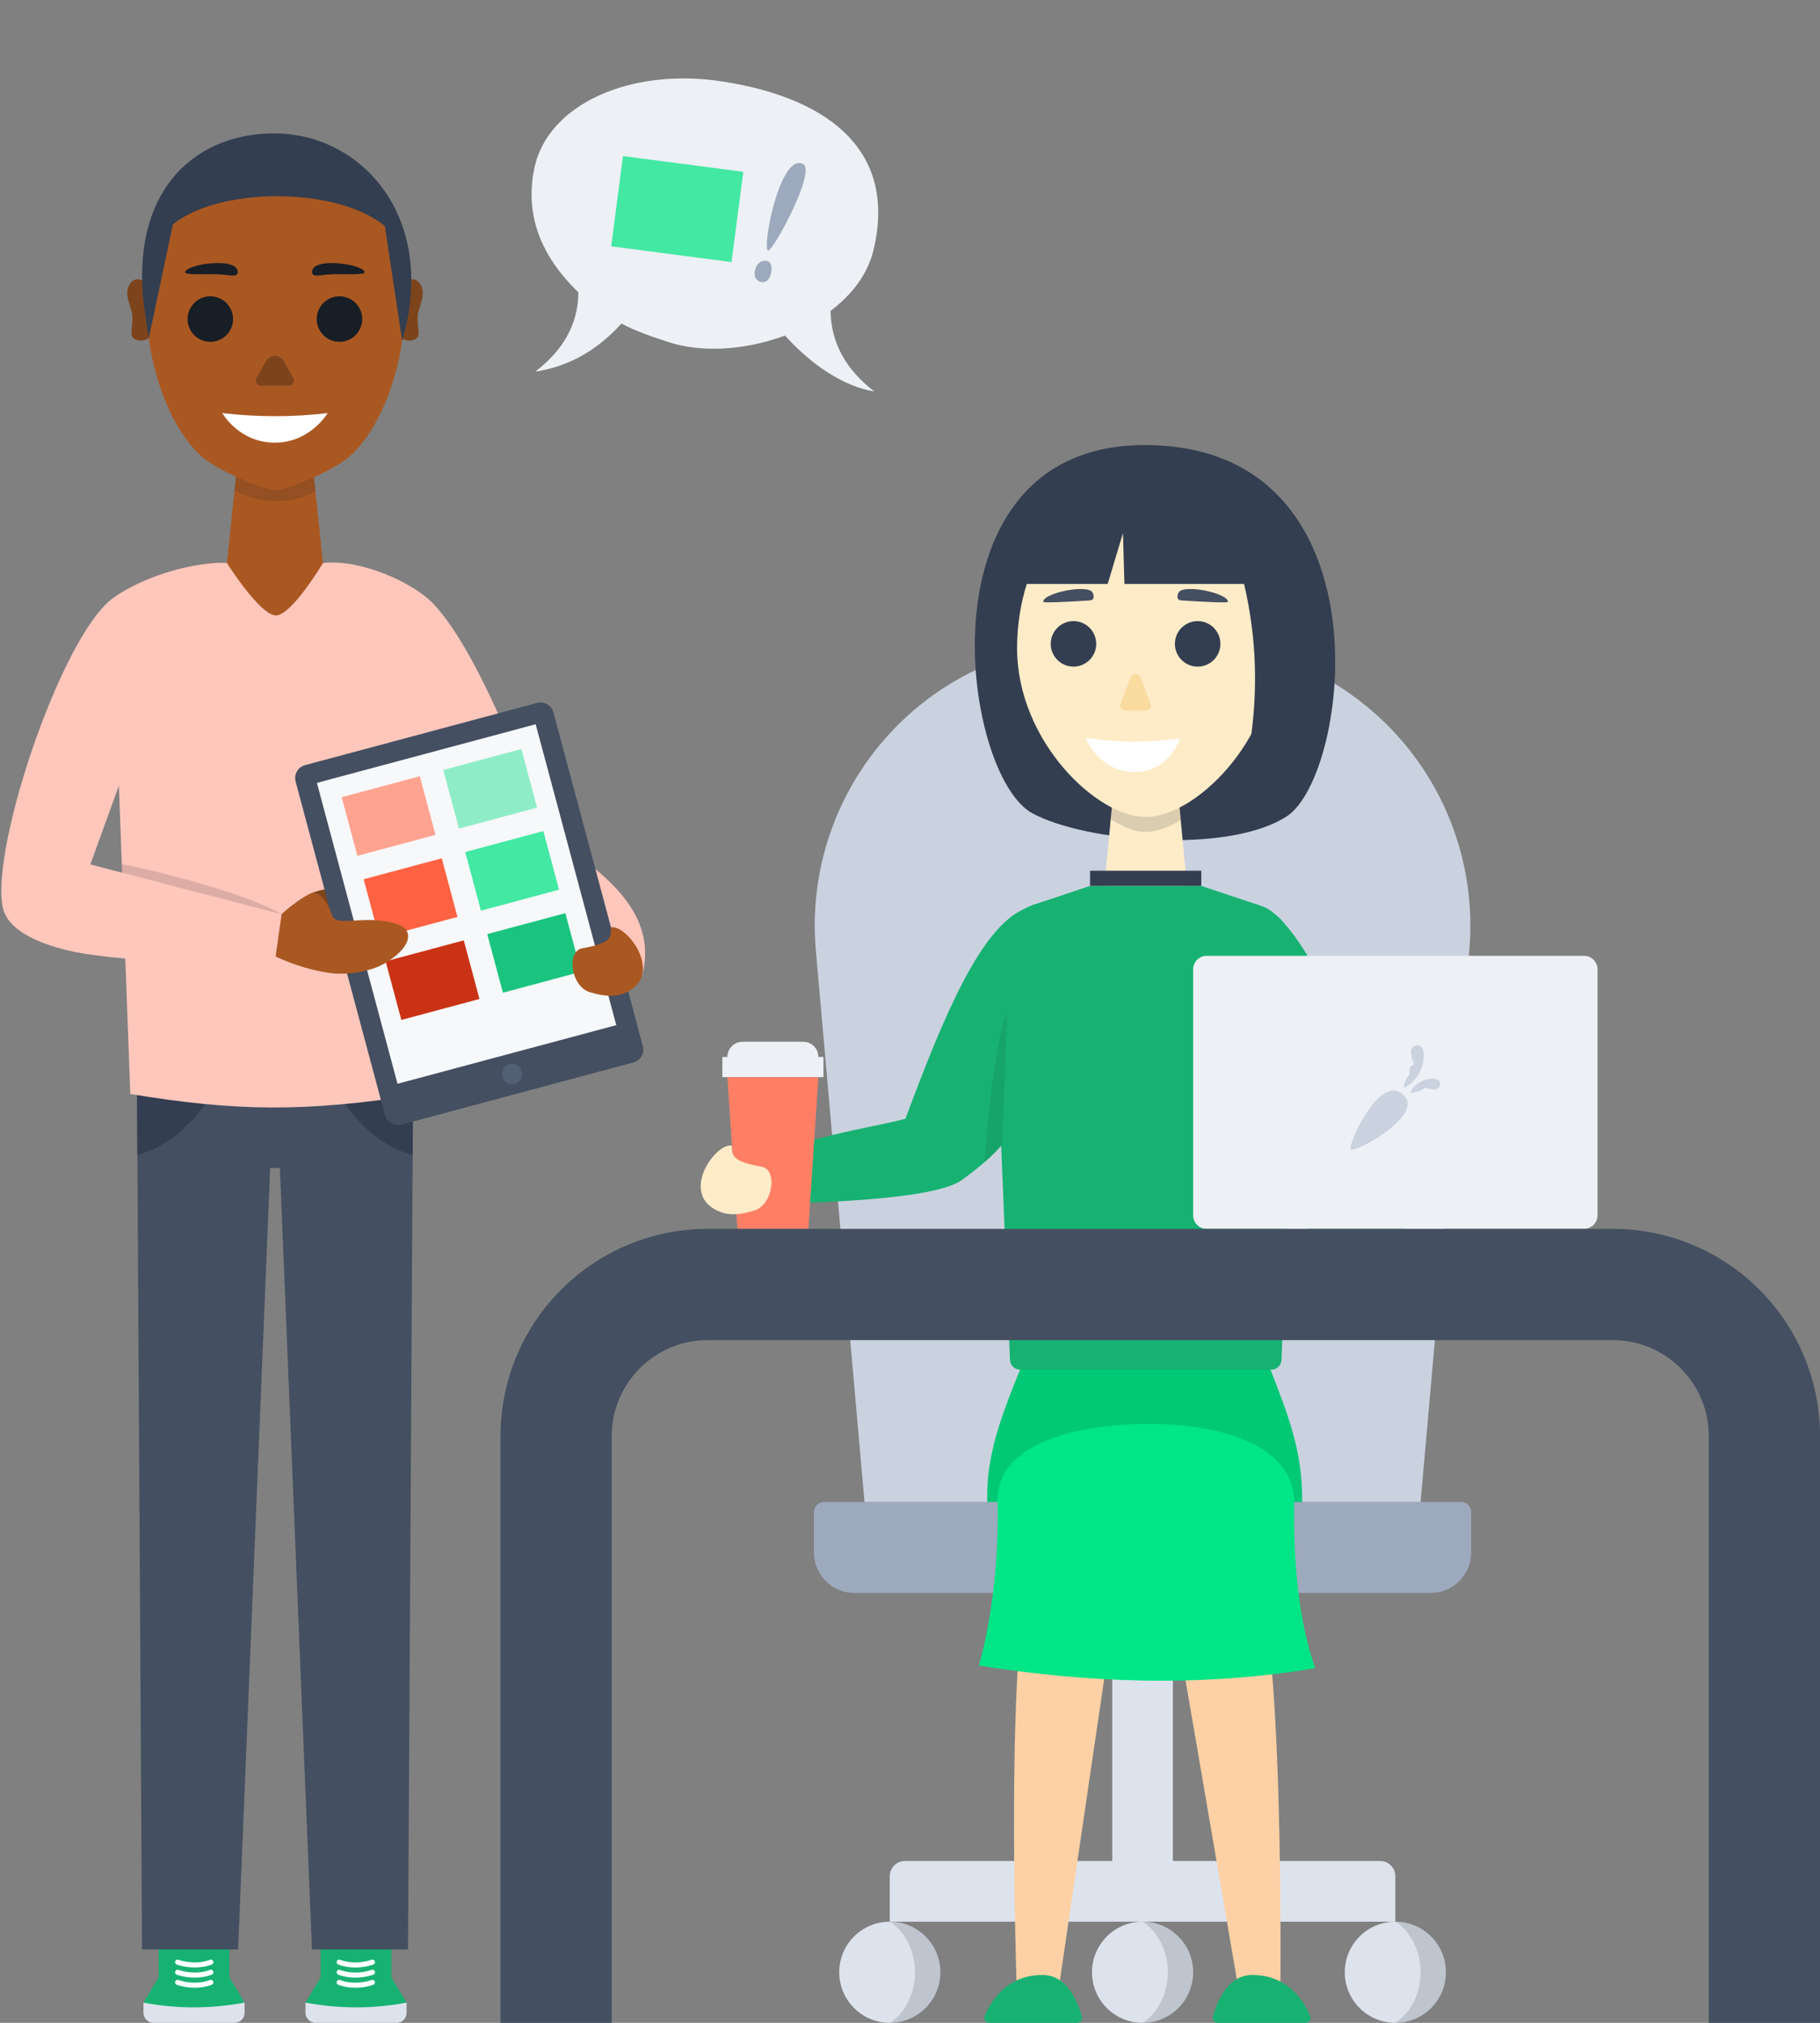 <svg viewBox="0 0 360 400" xmlns="http://www.w3.org/2000/svg" fill-rule="evenodd" clip-rule="evenodd" stroke-linejoin="round" stroke-miterlimit="1.414"><rect x="0" y="0" width="360" height="400" fill="#808080" stroke="none"/><path fill="none" d="M0 0h360v400H0z"/><clipPath id="a"><path d="M0 0h360v400H0z"/></clipPath><g clip-path="url(#a)"><path d="M291 299c0-.53-.211-1.039-.586-1.414S289.53 297 289 297H163c-.53 0-1.039.211-1.414.586S161 298.47 161 299v8c0 4.418 3.582 8 8 8h114c4.418 0 8-3.582 8-8v-8z" fill="#9da9bd"/><path d="M290.625 187.922c1.38-15.647-3.874-31.155-14.482-42.74C265.535 133.597 250.549 127 234.841 127h-17.682c-15.708 0-30.694 6.597-41.302 18.182-10.608 11.585-15.862 27.093-14.482 42.74C165.679 236.697 171 297 171 297h110s5.321-60.303 9.625-109.078z" fill="#cad2e0"/><circle cx="176" cy="390" r="10" fill="#dde3ed"/><circle cx="276" cy="390" r="10" fill="#dde3ed"/><circle cx="226" cy="390" r="10" fill="#dde3ed"/><g fill="#181e26" fill-opacity="0.15"><path d="M176 380c2.76 1.667 5 5.574 5 10s-2.24 8.333-5 10c5.519 0 10-4.481 10-10s-4.481-10-10-10zM226 380c2.76 1.667 5 5.574 5 10s-2.24 8.333-5 10c5.519 0 10-4.481 10-10s-4.481-10-10-10zM276 380c2.76 1.667 5 5.574 5 10s-2.24 8.333-5 10c5.519 0 10-4.481 10-10s-4.481-10-10-10z"/></g><path d="M220 368v-53h12v53h41c1.657 0 3 1.343 3 3v9H176v-9c0-1.657 1.343-3 3-3h41z" fill="#dde3ed"/><g><path d="M226.348 88.011c-45.156.069-36.135 65.325-22.104 72.834 10.777 5.768 38.9 7.998 50.278.582 12.59-8.206 20.608-73.491-28.174-73.416z" fill="#333e50"/><path d="M233.12 157.621h-13l-2 21.092h17l-2-21.092z" fill="#feecc8"/><clipPath id="b"><path d="M233.12 157.621h-13l-2 21.092h17l-2-21.092z"/></clipPath><g clip-path="url(#b)"><path d="M216.047 158.871c2.473 2.69 6.907 5.644 10.577 5.642 3.583-.001 8.72-2.783 10.403-5.737l-10.407-2.828-10.573 2.923z" fill="#181e26" fill-opacity="0.15"/></g><path d="M226.62 94.861c14.04.002 25.438 14.938 25.438 33.335 0 18.398-15.948 33.503-25.419 33.335l-.019-.001-.02.001c-9.47.168-25.418-14.937-25.418-33.335 0-18.397 11.398-33.333 25.438-33.335z" fill="#feecc8"/><path d="M225.55 133.874c-.149-.385-.519-.638-.932-.638-.412 0-.782.253-.932.638-.652 1.676-1.499 3.854-2.038 5.241-.12.307-.08.654.107.927.186.272.495.435.825.435h4.076c.331 0 .639-.163.826-.435.186-.273.226-.62.106-.927-.539-1.387-1.386-3.565-2.038-5.241z" fill="#f9db9f"/><circle cx="212.337" cy="127.319" r="4.5" fill="#333e50"/><path d="M215.849 116.865c-1.991-1.226-9.793.64-9.472 2.174.049.238 7.113-.155 9.241-.317 1.205-.091.617-1.62.231-1.857z" fill="#444f61"/><circle cx="236.899" cy="127.319" r="4.5" fill="#333e50"/><path d="M233.387 116.865c1.992-1.226 9.794.64 9.473 2.174-.05.238-7.114-.155-9.241-.317-1.205-.091-.617-1.62-.232-1.857z" fill="#444f61"/><path d="M214.702 145.856c5.93.926 10.463 1.127 18.689.208 0 0-2.054 6.428-8.643 6.591-7.402.183-10.046-6.799-10.046-6.799z" fill="#fff"/><path d="M200.961 115.469h18.143l3.02-10.038.287 10.038h30.409s-1.955-23.566-26.226-23.569c-23.383-.004-24.719 22.917-25.633 23.569z" fill="#333e50"/><path d="M242.894 105c6.304 16.846 7.177 34.61 1.897 53.413l14.887-19.113s3.761-15.569-2.981-24.133C249.955 106.602 242.894 105 242.894 105z" fill="#333e50"/><path d="M247.92 179.911c11.589 6.649 27.014 52.939 26.986 66.553-.028 13.305-15.544 25.328-12.452 0-6.247-14.086-10.036-41.047-21.33-47.306l6.796-19.247z" fill="#feecc8"/><path d="M254.199 200.663c.491-6.654-1.811-13.211-6.352-18.099s-10.911-7.665-17.583-7.665h-7.09c-6.659 0-13.02 2.767-17.559 7.64-4.54 4.872-6.851 11.412-6.381 18.055 1.905 26.892 4.62 65.245 4.62 65.245h45.542s2.821-38.287 4.803-65.176z" fill="#feecc8"/><g><path d="M249.396 265.839c4.465 11.953 8.314 19.578 8.165 31.187L195.307 297c-.426-10.478 3.965-19.902 8.541-31.25l45.548.089z" fill="#00c875"/><path d="M221.791 308.966s-22.167-26.103-16.933-1.501c-6.457 12.426-3.7 87.013-3.7 87.013l7.968.707 12.665-86.219z" fill="#fdd1a5"/><path d="M195.696 400c-.333 0-.644-.165-.83-.44-.186-.276-.223-.626-.098-.934 1.11-2.641 4.293-8.167 11.532-8.089 4.934.054 7.005 5.654 7.694 8.213.077.299.012.617-.177.861s-.48.387-.789.387c-3.541.002-13.602.002-17.332.002z" fill="#17b272"/><path d="M230.557 309.289s21.531-26.63 16.893-1.91c6.755 12.267 5.799 86.899 5.799 86.899l-7.949.898-14.743-85.887z" fill="#fdd1a5"/><path d="M258.218 400c.332 0 .643-.165.829-.44.186-.276.223-.626.098-.934-1.11-2.641-4.293-8.167-11.532-8.089-4.934.054-7.004 5.654-7.694 8.213-.077.299-.012.617.177.861s.481.387.79.387c3.54.002 13.601.002 17.332.002z" fill="#17b272"/><path d="M255.986 297c-.089-11.944-16.187-15.518-29.188-15.438-9.784.06-29.762 2.224-29.468 15.439.424 19.105-3.712 32.349-3.712 32.349 21.469 3.393 43.477 4.341 66.531.538-4.732-13.559-4.141-29.936-4.163-32.888z" fill="#00e686"/></g><path d="M217.321 180.941c-5.16 17.98-19.091 40.737-26.321 48.785-7.777 8.658-47.564 8.665-47.564 8.665l-2.39-5.096c12.075-5.403 35.106-11.222 39.26-10.562 7.245-13.599 13.576-30.583 22.754-40.065l14.261-1.727z" fill="#feecc8"/><g><path d="M254.939 233.426c-.655 15.798-1.252 30.393-1.461 35.494-.043 1.072-.925 1.919-1.998 1.919h-49.705c-1.073 0-1.955-.847-1.999-1.919-.416-10.201-2.386-58.358-3.271-78.196-.252-5.649 3.475-10.708 8.945-12.142l10.17-3.404h22l10.185 3.404c.544.142 1.071.321 1.579.533.938.262 1.936.874 2.975 1.784.638.523 1.219 1.109 1.735 1.747 10.371 11.709 23.692 48.22 24.049 62.749.335 13.617-18.628 10.104-17.737 1.916 0 0-2.602-6.548-5.467-13.885z" fill="#17b272"/><path d="M202.627 179.719c-8.844 3.838-16.111 21.675-23.527 41.492-5.531 1.642-22.424 3.784-31.689 9.558l4.227 7.213s32.219-.02 38.561-4.609c6.978-5.051 10.867-9.145 13.734-17.197 2.867-8.051-1.306-36.457-1.306-36.457z" fill="#17b272"/><clipPath id="c"><path d="M202.627 179.719c-8.844 3.838-16.111 21.675-23.527 41.492-5.531 1.642-22.424 3.784-31.689 9.558l4.227 7.213s32.219-.02 38.561-4.609c6.978-5.051 10.867-9.145 13.734-17.197 2.867-8.051-1.306-36.457-1.306-36.457z"/></clipPath><g clip-path="url(#c)"><path d="M198.161 228.599c.268 1.538-3.121 7.022-3.722 6.033 0 0 1.177-25.077 4.803-34.57l-1.081 28.537z" fill="#181e26" fill-opacity="0.1"/></g><path fill="#333e50" d="M215.62 172.178h22v3h-22z"/></g><g><path fill="#edf0f5" d="M142.882 209h20v4h-20zM161.882 209c0-1.657-1.343-3-3-3H146.88c-1.656 0-2.998 1.342-2.998 2.998V209h18z"/><path d="M161.882 213h-18l1.987 30h14.025l1.988-30z" fill="#ff7f65"/></g><path d="M144.755 226.538c-3.264-.625-10.626 9.786-2.383 13.068 1.584.631 3.565.78 6.834-.232 3.708-1.147 4.634-8.089 1.476-8.655-6.191-1.108-5.845-2.393-5.927-4.181z" fill="#feecc8"/></g><g><path d="M60.423 396h20v2c0 .53-.21 1.039-.585 1.414s-.884.586-1.415.586h-16c-.53 0-1.039-.211-1.414-.586s-.586-.884-.586-1.414v-2z" fill="#dde3ed"/><path d="M77.423 391l3 5c-6.978 1.333-13.609 1.181-20 0l3-5v-8h14v8z" fill="#17b272"/><path d="M67.131 391.502c.049.006.093.016.139.032.082.032.164.062.246.092.756.256 1.548.385 2.345.419.826.035 1.658-.03 2.468-.195.267-.054.533-.12.794-.198.142-.042.28-.092.421-.135.035-.008.034-.008.07-.014.108-.008.214.009.309.065.051.03.097.069.135.115.148.179.15.445.006.627-.053.067-.12.114-.197.15-.08.031-.161.057-.243.084-1.505.477-3.121.625-4.688.426-.458-.059-.913-.148-1.357-.276-.237-.068-.476-.144-.704-.242-.032-.016-.031-.016-.062-.035-.069-.049-.126-.108-.166-.183-.115-.217-.051-.494.148-.638.069-.05.146-.078.23-.092.036-.003.07-.004.106-.002zm0-2c.049.006.093.016.139.032.082.032.164.062.246.092.756.256 1.548.385 2.345.419.826.035 1.658-.03 2.468-.195.267-.054.533-.12.794-.198.142-.042.28-.092.421-.135.035-.008.034-.008.07-.014.108-.008.214.009.309.065.051.03.097.069.135.115.148.179.15.445.006.627-.053.067-.12.114-.197.15-.08.031-.161.057-.243.084-1.505.477-3.121.625-4.688.426-.458-.059-.913-.148-1.357-.276-.237-.068-.476-.144-.704-.242-.032-.016-.031-.016-.062-.035-.069-.049-.126-.108-.166-.183-.115-.217-.051-.494.148-.638.069-.05.146-.078.23-.092.036-.003.07-.004.106-.002zm0-2c.049.006.093.016.139.032.082.032.164.062.246.092.788.267 1.616.396 2.446.423.793.025 1.59-.04 2.367-.199.267-.054.533-.12.794-.198.142-.042.28-.092.421-.135.034-.008.034-.008.07-.014.108-.008.214.009.309.065.051.03.097.069.135.115.148.179.15.445.006.627-.053.067-.12.114-.197.15-.08.031-.161.057-.243.084-1.505.477-3.121.625-4.688.426-.458-.059-.912-.148-1.356-.276-.238-.068-.477-.144-.705-.242-.032-.017-.032-.016-.062-.035-.069-.049-.126-.108-.166-.183-.115-.217-.051-.494.148-.638.069-.05.146-.078.23-.092.036-.003.07-.004.106-.002z" fill="#fff"/><path d="M48.379 396h-20v2c0 .53.211 1.039.586 1.414s.884.586 1.414.586h16c.53 0 1.039-.211 1.414-.586s.586-.884.586-1.414v-2z" fill="#dde3ed"/><path d="M31.379 391v-8h14v8l3 5c-6.39 1.181-13.021 1.333-20 0l3-5z" fill="#17b272"/><path d="M41.742 391.501c.085.008.164.03.236.075.231.144.304.458.16.689-.059.093-.143.158-.244.201-.092.036-.186.071-.28.104-.848.288-1.736.436-2.63.474-.679.029-1.362-.005-2.036-.098-.451-.063-.898-.154-1.337-.274-.227-.062-.456-.127-.676-.212-.032-.015-.032-.015-.063-.032-.092-.06-.164-.139-.205-.241-.022-.055-.035-.114-.036-.174-.006-.232.155-.443.381-.499.082-.02.164-.016.247.003.141.043.279.092.42.135.927.27 1.889.404 2.854.402.66-.001 1.322-.065 1.966-.207.238-.053.473-.117.704-.193.122-.041.241-.089.363-.132.035-.009.034-.009.07-.016.036-.004.07-.006.106-.005zm0-2c.109.01.21.046.294.117.208.175.235.496.06.704-.055.065-.124.111-.202.144-.092.036-.186.071-.28.104-.848.288-1.736.436-2.63.474-.679.029-1.362-.005-2.036-.098-.451-.063-.898-.154-1.337-.274-.227-.062-.456-.127-.676-.212-.032-.015-.032-.015-.063-.032-.071-.047-.131-.103-.174-.177-.03-.051-.05-.108-.06-.167-.039-.229.09-.461.306-.548.102-.041.209-.043.315-.019.141.042.279.092.42.135.927.27 1.889.404 2.854.402.66-.001 1.322-.065 1.966-.207.238-.053.473-.117.704-.193.122-.041.241-.089.363-.132.035-.009.035-.009.07-.016.036-.004.07-.006.106-.005zm0-2c.085.008.164.03.236.075.231.144.304.458.16.689-.059.093-.143.158-.244.201-.092.036-.186.071-.28.104-.883.3-1.81.448-2.742.478-.642.021-1.287-.014-1.924-.103-.451-.062-.898-.152-1.337-.272-.227-.063-.456-.128-.676-.213-.032-.015-.032-.015-.063-.032-.092-.06-.164-.139-.205-.241-.022-.055-.035-.114-.036-.174-.006-.232.155-.443.381-.499.082-.02.164-.016.247.003.141.042.279.092.42.135.927.27 1.889.404 2.854.402.66-.001 1.322-.065 1.966-.207.238-.053.473-.117.704-.193.122-.041.241-.089.363-.132.035-.009.034-.009.07-.016.036-.004.07-.006.106-.005z" fill="#fff"/><path fill="#444f61" d="M30.208 215h49.856v15.954H30.208z"/><path d="M54.097 215h-27l1 170.495h19l7-170.495z" fill="#444f61"/><clipPath id="d"><path d="M54.097 215h-27l1 170.495h19l7-170.495z"/></clipPath><g clip-path="url(#d)"><path d="M42.723 215s-6.804 13.028-18.383 13.808c-14.675.987-1.71-13.273-1.71-13.273l6.031-6.305L42.723 215z" fill="#333e50"/></g><path d="M54.706 215h27l-1 170.495h-19l-7-170.495z" fill="#444f61"/><clipPath id="e"><path d="M54.706 215h27l-1 170.495h-19l-7-170.495z"/></clipPath><g clip-path="url(#e)"><path d="M66.08 215s6.803 13.028 18.383 13.808c14.674.987 1.71-13.273 1.71-13.273l-6.032-6.305L66.08 215z" fill="#333e50"/></g><path d="M78.775 56.457s2.719-2.221 4.054-.678c1.911 2.211-.152 4.899-.219 6.787-.087 2.427.761 3.913-.518 4.521-1.231.586-2.307.222-3.412-.813-3.782-3.54.095-9.817.095-9.817z" fill="#7d441c"/><path d="M61.884 92.234h-15l-2 19.092 9.642 4.134 9.358-4.134-2-19.092z" fill="#aa5822"/><clipPath id="f"><path d="M61.884 92.234h-15l-2 19.092 9.642 4.134 9.358-4.134-2-19.092z"/></clipPath><g clip-path="url(#f)"><path d="M43.884 94.875c4.985 5.424 16.102 5.751 21.118.186l-10.618-4.5-10.5 4.314z" fill="#181e26" fill-opacity="0.15"/></g><path d="M30.027 56.457s-2.719-2.221-4.053-.678c-1.912 2.211.151 4.899.219 6.787.087 2.427-.761 3.913.518 4.521 1.23.586 2.306.222 3.412-.813 3.781-3.54-.096-9.817-.096-9.817z" fill="#7d441c"/><path d="M54.524 29.062l.12-.001c20.758.165 25.866 14.973 25.339 33.334-.299 10.41-4.659 22.713-11.168 28.147-3.343 2.791-12.335 6.406-14.122 6.38-.049 0-.106-.003-.169-.007-.064.004-.12.007-.17.007-1.787.026-10.778-3.589-14.122-6.38-6.509-5.434-10.869-17.737-11.168-28.147-.526-18.361 4.581-33.169 25.339-33.334l.121.001z" fill="#aa5822"/><path d="M43.97 81.688c6.938.804 13.886.817 20.844 0 0 0-3.433 5.812-10.377 5.843-7.174.032-10.467-5.843-10.467-5.843z" fill="#fff"/><path d="M34.191 44.401c8.965-7.393 32.201-7.635 41.928.293l3.431 22.707c7.091-24.272-7.878-40.908-25.118-41.02-15.193-.099-27.91 10.36-26.159 32.097.174 2.161 1.157 8.423 1.157 8.423l4.761-22.5z" fill="#333e50"/><path d="M56.154 71.413c-.362-.642-1.041-1.04-1.778-1.04-.737 0-1.417.398-1.778 1.04-.65 1.155-1.355 2.408-1.884 3.349-.174.31-.171.688.008.995.18.307.508.495.863.495h5.581c.355 0 .684-.188.863-.495.179-.307.182-.685.008-.995-.529-.941-1.234-2.194-1.883-3.349z" fill="#7d441c"/><circle cx="41.603" cy="63.094" r="4.5" fill="#181e26"/><path d="M46.235 52.582c-.985-.535-2.724-.692-5.031-.457-2.545.26-4.653 1.109-4.581 1.719.062.522 3.088.366 5.86.379 2.03.01 3.675.468 4.189.166.734-.431.269-1.424-.437-1.807z" fill="#181e26"/><circle cx="67.148" cy="63.094" r="4.5" fill="#181e26"/><path d="M62.516 52.582c.985-.535 2.725-.692 5.031-.457 2.545.26 4.654 1.109 4.582 1.719-.062.522-3.089.366-5.861.379-2.03.01-3.674.468-4.188.166-.735-.431-.269-1.424.436-1.807z" fill="#181e26"/><path d="M77.065 115.258c11.59 4.164 32.252 41.541 31.142 54.866-1.112 13.355-4.803 42.95-4.803 42.95l-7.021-.291c-1.739-6.164-5.992-23.128-2.797-41.486-6.247-14.085-12.789-30.354-24.083-36.614l7.562-19.425zM25.044 119.712c-10.887 5.754-26.081 45.669-23.105 58.705C4.92 191.482 55.828 189.8 55.828 189.8l.451-10.215c-6.568-1.401-25.341-4.097-39.14-8.322 4.202-14.825 7.827-25.596 18.128-33.384l-10.223-18.167z" fill="#aa5822"/><path d="M23.205 132.411c-.298-5.484 1.673-10.85 5.45-14.838 3.777-3.988 9.028-6.247 14.521-6.247h22.503c5.484 0 10.728 2.252 14.504 6.229 3.776 3.977 5.753 9.33 5.47 14.806-1.588 30.633-4.35 83.905-4.35 83.905H27.762s-2.892-53.215-4.557-83.855z" fill="#aa5822"/><path d="M63.884 111.326s-6.159 10.37-9.315 10.367c-3.155-.003-9.685-10.367-9.685-10.367-4.715-.367-15.331 1.84-22.45 6.886-10.604 7.515-25.495 52.98-21.516 62.37 2.665 6.286 16.107 8.051 16.107 8.051s.208-12.125.856-17.741l5.637-15.533 2.258 60.972c20.719 3.402 34.47 3.696 57.542.012l2.168-61.47 6.259 16.891 22.777 18.023 12.512 3.098c3.4-13.22-9.008-21.311-19.256-28.199 0 0-11.594-34.677-22.326-45.559-3.785-3.837-13.998-8.641-21.568-7.801z" fill="#ffc7bc"/><clipPath id="g"><path d="M63.884 111.326s-6.159 10.37-9.315 10.367c-3.155-.003-9.685-10.367-9.685-10.367-4.715-.367-15.331 1.84-22.45 6.886-10.604 7.515-25.495 52.98-21.516 62.37 2.665 6.286 16.107 8.051 16.107 8.051s.208-12.125.856-17.741l5.637-15.533 2.258 60.972c20.719 3.402 34.47 3.696 57.542.012l2.168-61.47 6.259 16.891 22.777 18.023 12.512 3.098c3.4-13.22-9.008-21.311-19.256-28.199 0 0-11.594-34.677-22.326-45.559-3.785-3.837-13.998-8.641-21.568-7.801z"/></clipPath><g clip-path="url(#g)"><path d="M55.693 180.805c-6.004-3.835-25.311-8.839-31.996-10.011l.378 1.933 31.618 8.078z" fill="#181e26" fill-opacity="0.15"/></g><path d="M54.32 189.002s4.717 2.469 10.821 3.355c3.698.536 8.19-.221 11.039-1.903 5.281-3.119 5.931-6.738 2.11-7.815-7.003-1.975-11.868 1.117-12.773-2.016-.448-1.552 3.957-2.688 7.074-2.801 1.645-.06 2.129-2.083-3.129-2.522-1.779-.148-6.251.544-7.99 1.382-3.624 1.747-7.333 5.609-7.333 5.609l.181 6.711z" fill="#7d441c"/><g><path d="M61.042 151.937c-1.377.369-2.196 1.786-1.827 3.163l17.299 64.557c.368 1.377 1.786 2.195 3.163 1.826l44.902-12.031c1.377-.369 2.196-1.787 1.827-3.163l-17.298-64.558c-.369-1.377-1.787-2.195-3.163-1.826l-44.903 12.032z" fill="#f7f8fa"/><path d="M106.96 138.908c.237.007.47.039.697.106.593.173 1.117.556 1.46 1.07.147.221.334.716.334.716l17.718 66.123s.092.609.057.916c-.085.744-.494 1.432-1.106 1.862-.235.166-.769.371-.769.371l-46.032 12.335s-.566.089-.852.063c-.745-.067-1.443-.459-1.888-1.06-.185-.249-.409-.821-.409-.821l-17.718-66.124s-.092-.608-.057-.916c.086-.743.494-1.431 1.106-1.862.235-.165.769-.371.769-.371l46.032-12.334s.262-.051.396-.064c.088-.007.174-.01.262-.01zm14.941 63.807l-15.943-59.501-43.273 11.595 15.943 59.501 43.273-11.595z" fill="#444f61"/><path d="M100.782 210.445c1.066-.286 2.164.348 2.45 1.414.285 1.066-.348 2.164-1.415 2.449-1.066.286-2.163-.348-2.449-1.414-.286-1.066.348-2.164 1.414-2.449z" fill="#525f75"/><path d="M83.038 153.497l-15.454 4.141 3.105 11.591 15.455-4.141-3.106-11.591z" fill="#ffa391"/><path d="M103.13 148.113l-15.455 4.141 3.106 11.591 15.454-4.141-3.105-11.591z" fill="#8eedc6"/><path d="M87.386 169.724l-15.454 4.141 3.106 11.591 15.454-4.141-3.106-11.591z" fill="#ff6243"/><path d="M107.478 164.341l-15.455 4.141 3.106 11.591 15.455-4.141-3.106-11.591z" fill="#43e8a3"/><path d="M91.735 185.952l-15.455 4.141 3.106 11.591 15.454-4.141-3.105-11.591z" fill="#c93214"/><path d="M111.826 180.568l-15.455 4.141 3.106 11.592 15.455-4.142-3.106-11.591z" fill="#1bc47e"/></g><path d="M54.32 189.002s4.717 2.469 10.821 3.355c3.698.536 8.19-.221 11.039-1.903 5.281-3.119 5.931-6.738 2.11-7.815-7.003-1.975-11.868 1.117-12.773-2.016-.448-1.552-2.306-4.779-4.045-3.941-3.624 1.747-7.333 5.609-7.333 5.609l.181 6.711zM120.86 183.373c3.264-.625 10.845 9.76 2.601 13.043-1.584.63-3.565.78-6.833-.232-3.708-1.148-4.634-8.09-1.476-8.655 6.191-1.109 5.626-2.367 5.708-4.156z" fill="#aa5822"/><path d="M13.022 179.102l4.854-8.167 37.817 9.87-1.174 8.297c-12.689 1.235-24.322 1.494-37.494-.469l-4.003-9.531z" fill="#ffc7bc"/></g><g><path d="M154.968 66.459c-7.608 2.782-16.19 3.352-22.82 1.157-3.166-1.049-6.331-2.078-9.226-3.637-5.407 5.97-11.152 8.572-17.063 9.521 5.378-4.113 8.502-9.224 8.544-15.7-7.723-7.448-10.606-15.68-8.679-24.678 2.634-12.297 18.712-19.975 37.586-16.95 21.151 3.389 34.073 14.021 29.478 33.241-1.151 4.817-4.292 8.897-8.493 12.062.043 6.476 3.261 11.82 8.639 15.933-5.911-.949-12.266-5.087-17.673-11.057-.213.115-.304.146-.293.108z" fill="#edf0f5"/><path d="M147.026 33.976l-23.797-3.115-2.337 17.848 23.797 3.115 2.337-17.848z" fill="#43e8a3"/><g fill="#9da9bd"><path d="M158.849 32.434c-4.616-2.29-8.171 16.82-6.927 17.107.965.222 9.615-15.773 6.927-17.107zM151.314 51.557c-.546 0-1.616.219-1.99 2.024-.3 1.453.593 2.124 1.333 2.217.822.103 1.683-.467 1.911-2.071.223-1.574-.355-2.17-1.254-2.17z"/></g></g><g><path d="M316 191.7c0-1.49-1.21-2.7-2.7-2.7h-74.6c-1.49 0-2.7 1.21-2.7 2.7v48.6c0 1.49 1.21 2.7 2.7 2.7h74.6c1.49 0 2.7-1.21 2.7-2.7v-48.6z" fill="#edf0f5"/><path d="M267.196 227.248c-.637-.816 5.074-13.642 9.625-11.35.304.153 1.311 1.17 1.431 1.437 1.878 4.185-10.423 10.726-11.056 9.913zm11.755-11.133c1.082-.067 2.305-.397 2.967-1.054 0 0 3.032 1.231 2.933-.889-.071-1.527-4.608-1.169-5.9 1.943zm-1.298-1.042c.136-1.091.576-1.995 1.241-2.758-.369-.615.09-1.751.85-1.795 0 0-1.258-2.71-.247-3.446 3.112-2.265 3.087 5.947-1.844 7.999z" fill="#cad2e0"/></g><path d="M319.264 243.001l.263.002.263.004.264.006.261.008.262.009.262.011.261.012.262.014.26.016.261.017.26.019.26.021.258.022.259.024.259.025.258.027.258.029.257.03.256.032.255.033.257.035.255.037.255.038.255.04.253.041.254.043.254.044.252.046.25.047.252.049.252.051.25.052.249.053.249.055.249.057.249.058.247.06.246.061.247.062.247.065.245.065.243.067.246.069.244.07.24.071.244.073.241.074.241.076.241.077.239.079.238.08.238.081.239.083.238.085.235.085.235.087.236.089.234.09.233.091.234.093.231.093.232.096.231.097.229.097.23.1.228.101.228.102.227.104.225.104.226.106.226.108.224.109.222.11.223.111.221.112.221.114.221.116.218.116.218.118.218.119.217.12.215.122.216.123.215.124.213.125.213.127.21.127.212.129.21.131.209.131.209.133.207.134.206.134.206.137.205.138.204.139.203.139.202.141.201.142.2.143.2.145.199.146.198.147.197.148.194.149.195.15.194.152.194.152.191.154.191.154.191.157.189.157.188.158.187.159.186.16.184.161.185.163.184.164.182.165.181.165.181.167.179.168.177.168.178.17.176.171.175.172.175.174.172.173.172.176.172.176.17.178.169.178.167.178.167.181.166.182.164.181.164.184.163.184.161.185.16.186.159.187.158.188.157.189.156.19.155.192.154.192.152.193.152.193.15.196.149.195.148.196.147.198.146.198.145.201.143.2.141.2.142.203.14.203.138.204.138.204.136.206.135.207.134.207.133.209.131.209.131.21.128.211.128.211.127.213.125.214.124.214.123.216.122.215.12.216.119.218.118.219.117.22.115.219.113.22.113.222.112.223.109.222.109.225.108.225.106.225.105.226.103.227.102.228.101.228.099.23.099.23.096.23.096.232.094.232.092.232.091.234.09.234.089.235.087.236.086.236.084.237.083.238.081.238.08.239.079.24.077.24.076.241.074.241.073.243.072.243.07.243.068.244.067.244.066.246.064.246.062.246.061.247.06.247.058.249.057.249.055.249.053.249.052.251.051.25.049.252.047.252.046.252.044.253.043.253.042.255.039.254.038.254.037.256.035.256.033.256.032.257.03.256.029.258.027.259.025.258.024.259.022.259.021.259.019.26.017.26.016.262.014.26.012.262.011.262.009.262.008.262.006.263.004.263.002.263.001.246V400l-.047 1.015-.14 1.006-.233.989-.323.964-.41.929-.495.888-.574.838-.649.782-.718.718-.782.649-.838.574-.888.495-.929.41-.964.323-.989.233-1.006.14L349 411l-1.015-.047-1.006-.14-.989-.233-.964-.323-.929-.41-.888-.495-.838-.574-.782-.649-.718-.718-.649-.782-.574-.838-.495-.888-.41-.929-.323-.964-.233-.989-.14-1.006L338 400V283.876l-.002-.124-.002-.124-.002-.124-.004-.123-.004-.123-.005-.122-.006-.123-.007-.122-.007-.122-.008-.121-.009-.121-.009-.122-.011-.121-.011-.12-.012-.12-.012-.12-.013-.119-.015-.12-.014-.119-.016-.119-.016-.118-.017-.118-.018-.118-.018-.118-.019-.117-.02-.117-.02-.117-.021-.117-.022-.116-.023-.116-.023-.116-.024-.115-.025-.116-.025-.115-.026-.114-.027-.114-.028-.114-.028-.114-.029-.114-.029-.113-.03-.112-.031-.114-.032-.112-.032-.112-.033-.112-.033-.111-.034-.111-.035-.111-.036-.111-.036-.11-.037-.109-.037-.111-.039-.109-.038-.109-.04-.109-.04-.109-.041-.108-.041-.107-.042-.108-.043-.107-.043-.107-.044-.107-.045-.107-.045-.105-.046-.106-.046-.106-.047-.105-.048-.104-.048-.105-.05-.104-.049-.103-.05-.103-.051-.104-.051-.102-.052-.102-.053-.103-.054-.102-.053-.101-.055-.101-.055-.1-.056-.101-.056-.1-.057-.1-.057-.099-.058-.098-.058-.098-.06-.099-.06-.098-.06-.097-.061-.097-.062-.097-.062-.096-.062-.096-.063-.095-.065-.096-.064-.095-.065-.093-.065-.094-.066-.094-.067-.093-.067-.092-.068-.093-.068-.091-.069-.092-.07-.091-.069-.09-.071-.091-.071-.09-.071-.089-.072-.088-.072-.089-.073-.088-.074-.087-.074-.088-.075-.087-.076-.086-.075-.086-.075-.084-.078-.086-.077-.084-.077-.083-.079-.085-.079-.083-.079-.082-.079-.082-.08-.082-.081-.081-.081-.081-.081-.079-.083-.08-.082-.079-.084-.08-.083-.078-.084-.077-.085-.078-.084-.076-.085-.076-.085-.075-.087-.076-.087-.075-.087-.074-.088-.074-.088-.073-.088-.072-.089-.072-.09-.072-.089-.07-.09-.07-.09-.07-.093-.071-.091-.069-.091-.067-.092-.068-.093-.067-.093-.067-.094-.066-.094-.065-.094-.065-.095-.065-.094-.063-.095-.063-.097-.063-.097-.063-.096-.061-.097-.061-.097-.06-.097-.06-.1-.06-.098-.058-.099-.058-.099-.057-.099-.057-.1-.057-.1-.055-.101-.055-.101-.055-.102-.054-.101-.053-.102-.052-.103-.053-.102-.051-.104-.051-.103-.05-.103-.049-.104-.049-.105-.049-.105-.048-.105-.047-.105-.046-.105-.046-.107-.045-.106-.045-.106-.044-.108-.043-.107-.043-.108-.042-.108-.042-.106-.04-.11-.04-.11-.04-.108-.038-.108-.038-.111-.038-.11-.037-.112-.037-.109-.035-.111-.034-.111-.035-.111-.033-.113-.033-.112-.033-.111-.031-.114-.031-.113-.03-.112-.029-.113-.029-.114-.028-.116-.028-.113-.026-.114-.027-.115-.025-.116-.025-.116-.024-.114-.023-.116-.023-.118-.022-.117-.021-.116-.02-.116-.02-.118-.019-.118-.018-.118-.018-.118-.017-.118-.016-.119-.016-.12-.015-.119-.014-.119-.013-.12-.012-.12-.012-.12-.011-.122-.011-.121-.009-.121-.009-.121-.008-.122-.007-.122-.007-.123-.006-.122-.005-.122-.004-.125-.004-.122-.002-.125-.002-.124-.002H139.876l-.124.002-.125.002-.122.002-.125.004-.122.004-.122.005-.123.006-.122.007-.122.007-.121.008-.121.009-.121.009-.121.011-.121.011-.12.012-.12.012-.119.013-.119.014-.12.015-.119.016-.118.016-.118.017-.118.018-.118.018-.118.019-.116.02-.116.02-.117.021-.118.022-.116.023-.114.023-.116.024-.116.025-.115.025-.115.027-.112.026-.116.028-.114.028-.113.029-.112.029-.113.03-.114.031-.111.031-.112.033-.113.033-.111.033-.111.035-.111.034-.109.035-.112.037-.11.037-.111.038-.108.038-.108.038-.11.04-.109.04-.107.04-.108.042-.108.042-.107.042-.108.044-.106.044-.106.045-.107.045-.105.046-.105.046-.105.047-.105.048-.105.049-.104.048-.103.05-.104.05-.103.051-.102.051-.104.053-.101.052-.101.053-.102.054-.101.055-.101.055-.1.055-.1.057-.1.057-.098.057-.099.058-.099.059-.099.059-.097.06-.097.06-.097.061-.096.061-.097.062-.096.064-.096.063-.094.063-.095.064-.094.066-.094.065-.094.066-.093.067-.093.067-.092.068-.091.068-.091.068-.092.071-.091.069-.09.071-.089.07-.09.072-.089.072-.088.072-.088.073-.088.074-.087.074-.087.075-.086.076-.085.075-.086.076-.084.076-.085.078-.084.077-.083.078-.084.08-.083.079-.081.079-.082.08-.081.081-.081.081-.08.082-.08.082-.078.082-.079.083-.079.084-.077.084-.077.084-.077.086-.076.084-.075.086-.076.087-.075.086-.074.087-.074.088-.073.088-.072.088-.072.089-.071.089-.072.09-.07.091-.069.09-.07.091-.069.091-.068.092-.068.093-.067.092-.067.094-.066.093-.065.094-.065.093-.064.095-.065.096-.063.096-.062.095-.062.096-.062.097-.061.097-.06.097-.06.098-.059.098-.059.099-.058.098-.057.099-.057.1-.056.1-.056.101-.055.1-.055.101-.053.101-.054.102-.053.102-.052.103-.051.103-.051.102-.05.104-.05.103-.049.104-.048.105-.048.104-.047.105-.046.106-.046.106-.045.106-.045.106-.044.107-.043.106-.043.107-.042.109-.041.107-.041.108-.04.11-.04.108-.038.109-.039.109-.037.11-.037.11-.036.11-.036.111-.035.111-.034.111-.033.111-.033.112-.032.112-.032.112-.031.113-.03.113-.029.114-.029.113-.028.113-.028.115-.027.114-.026.115-.025.115-.025.115-.024.115-.023.116-.023.116-.022.116-.021.116-.02.118-.02.117-.019.117-.018.118-.018.118-.017.118-.016.119-.016.118-.014.119-.015.12-.013.119-.012.12-.012.12-.011.12-.011.122-.009.12-.009.121-.008.122-.007.122-.007.122-.006.122-.005.123-.004.123-.004.123-.002.124-.002.124-.002.124V400l-.047 1.015-.14 1.006-.233.989-.323.964-.41.929-.495.888-.574.838-.649.782-.718.718-.782.649-.838.574-.888.495-.929.41-.964.323-.989.233-1.006.14L110 411l-1.015-.047-1.006-.14-.989-.233-.964-.323-.929-.41-.888-.495-.838-.574-.782-.649-.718-.718-.649-.782-.574-.838-.495-.888-.41-.929-.323-.964-.233-.989-.14-1.006L99 400V283.982l.001-.246.002-.263.004-.263.006-.263.008-.262.009-.262.011-.262.012-.262.014-.261.016-.261.017-.26.019-.26.021-.26.022-.258.024-.259.025-.259.027-.258.029-.258.03-.256.032-.257.033-.256.035-.256.037-.255.038-.255.039-.254.042-.255.043-.253.044-.253.046-.252.047-.252.049-.252.051-.25.052-.251.053-.25.055-.249.057-.248.058-.248.06-.248.061-.247.062-.247.064-.245.066-.246.067-.244.068-.244.07-.243.072-.243.073-.243.074-.241.076-.241.077-.24.079-.24.08-.239.081-.238.083-.238.084-.237.086-.237.087-.234.089-.236.09-.234.091-.233.092-.233.094-.232.096-.232.096-.23.098-.23.1-.23.101-.228.102-.228.103-.227.105-.226.106-.225.108-.225.108-.224.111-.224.111-.222.112-.221.114-.221.115-.22.117-.219.118-.219.119-.218.12-.216.122-.216.123-.215.124-.214.125-.214.127-.213.127-.211.13-.211.13-.21.131-.209.133-.209.134-.207.135-.207.136-.206.137-.204.139-.204.14-.203.141-.203.143-.201.143-.2.144-.2.146-.198.147-.197.148-.197.149-.195.15-.196.152-.194.152-.192.154-.192.155-.191.156-.191.157-.189.158-.188.159-.187.16-.186.161-.185.163-.184.164-.184.164-.181.166-.182.167-.181.167-.178.169-.178.171-.178.171-.176.171-.175.173-.174.175-.174.175-.172.176-.171.177-.17.178-.168.18-.168.18-.167.181-.165.182-.165.183-.164.185-.163.185-.161.186-.16.187-.159.188-.158.189-.157.191-.157.191-.154.192-.154.193-.152.194-.152.195-.15.194-.149.197-.148.198-.147.199-.146.2-.145.199-.143.202-.142.202-.141.202-.139.205-.139.205-.138.206-.137.206-.134.207-.134.209-.133.209-.131.21-.131.212-.129.21-.127.213-.127.213-.125.215-.124.216-.123.215-.122.217-.12.218-.119.218-.118.219-.116.22-.116.221-.114.221-.112.222-.111.224-.11.223-.109.226-.108.226-.106.225-.105.227-.103.228-.102.228-.101.23-.1.229-.098.231-.096.232-.096.231-.093.234-.093.233-.092.234-.089.236-.089.235-.087.235-.085.238-.085.239-.083.238-.082.238-.079.239-.079.241-.077.241-.076.241-.074.244-.073.24-.071.244-.07.246-.069.243-.067.245-.065.247-.065.247-.062.246-.061.247-.06.249-.058.249-.057.249-.055.249-.053.25-.052.252-.051.252-.049.25-.047.252-.046.254-.044.254-.043.253-.041.255-.04.255-.038.255-.037.257-.035.255-.033.256-.032.257-.03.258-.029.258-.027.259-.025.259-.024.258-.022.26-.021.26-.019.26-.017.261-.016.262-.014.261-.012.262-.011.262-.009.261-.008.264-.006.263-.004.263-.002.247-.001h179.034l.247.001z" fill="#444f61"/></g></svg>